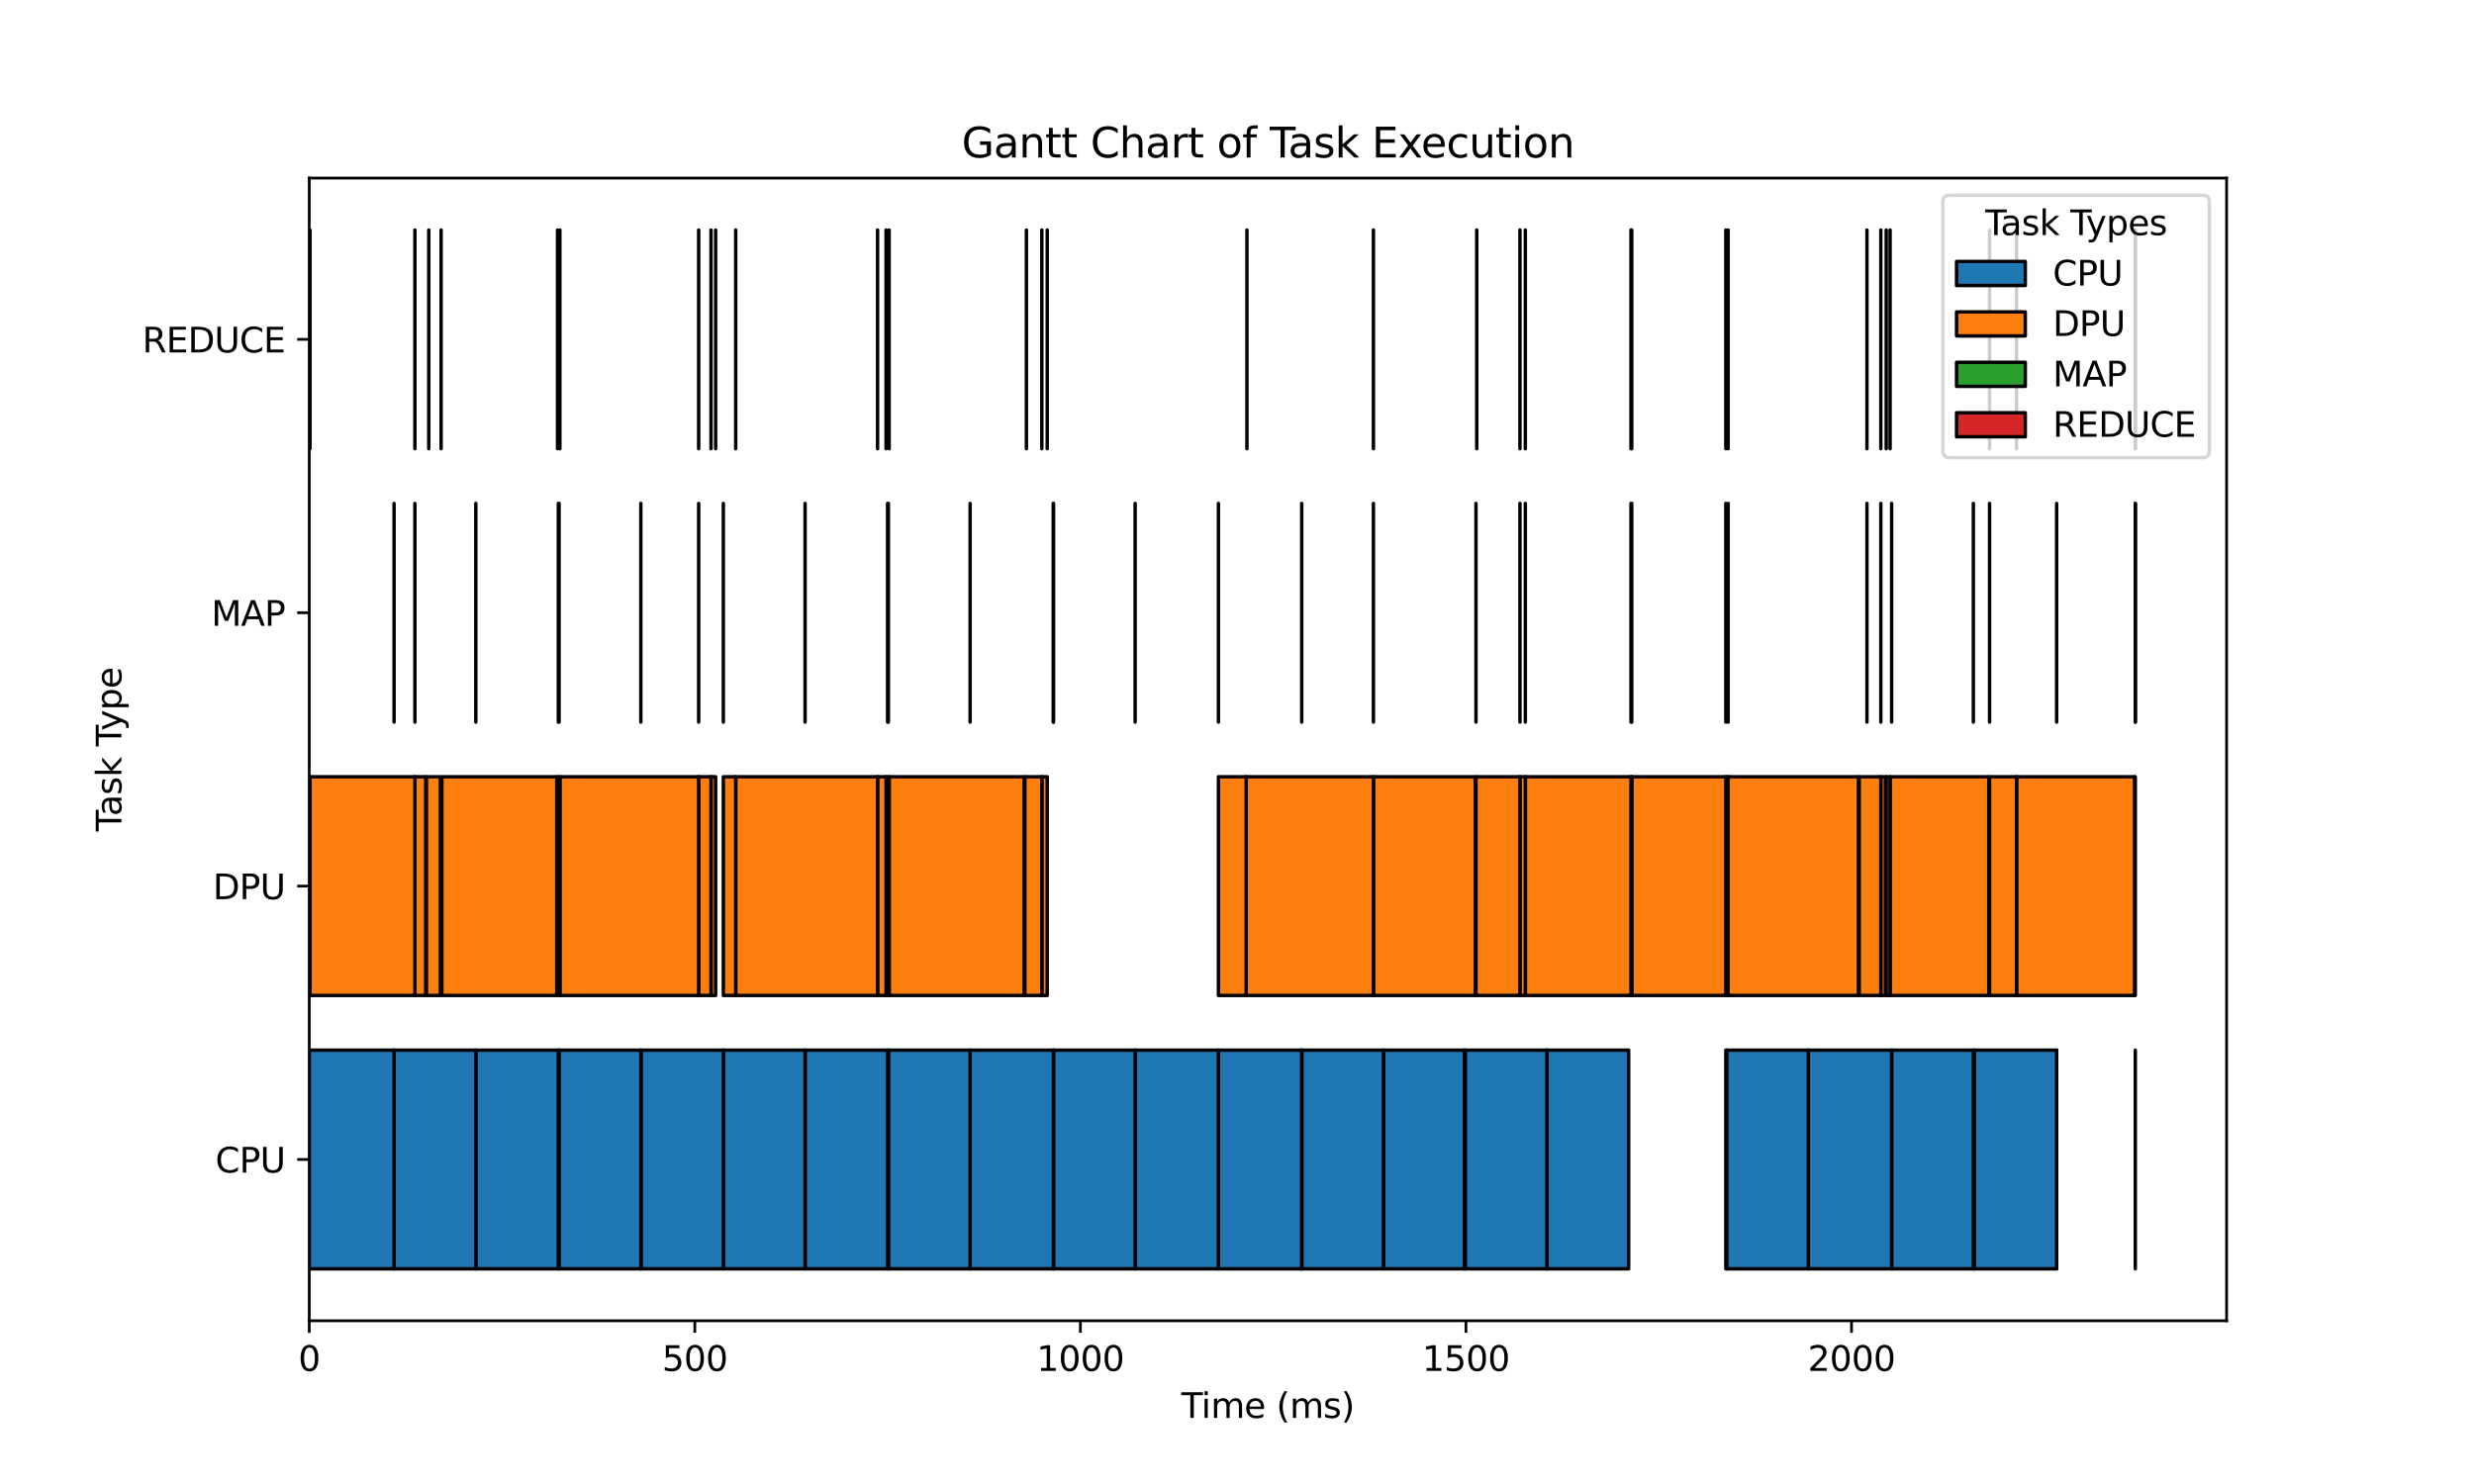 <?xml version="1.0" encoding="utf-8" standalone="no"?>
<!DOCTYPE svg PUBLIC "-//W3C//DTD SVG 1.1//EN"
  "http://www.w3.org/Graphics/SVG/1.1/DTD/svg11.dtd">
<svg xmlns:xlink="http://www.w3.org/1999/xlink" width="720pt" height="432pt" viewBox="0 0 720 432" xmlns="http://www.w3.org/2000/svg" version="1.1">
 <defs>
  <style type="text/css">*{stroke-linejoin: round; stroke-linecap: butt}</style>
 </defs>
 <g id="figure_1">
  <g id="patch_1">
   <path d="M 0 432 
L 720 432 
L 720 0 
L 0 0 
z
" style="fill: #ffffff"/>
  </g>
  <g id="axes_1">
   <g id="patch_2">
    <path d="M 90 384.48 
L 648 384.48 
L 648 51.84 
L 90 51.84 
z
" style="fill: #ffffff"/>
   </g>
   <g id="PolyCollection_1">
    <path d="M 621.429 369.36 
L 621.429 305.697 
L 621.429 305.697 
L 621.429 369.36 
z
" clip-path="url(#pb3fb455671)" style="fill: #1f77b4; stroke: #000000"/>
    <path d="M 598.538 369.36 
L 598.538 305.697 
L 598.538 305.697 
L 598.538 369.36 
z
" clip-path="url(#pb3fb455671)" style="fill: #1f77b4; stroke: #000000"/>
    <path d="M 574.525 369.36 
L 574.525 305.697 
L 598.538 305.697 
L 598.538 369.36 
z
" clip-path="url(#pb3fb455671)" style="fill: #1f77b4; stroke: #000000"/>
    <path d="M 574.3 369.36 
L 574.3 305.697 
L 574.525 305.697 
L 574.525 369.36 
z
" clip-path="url(#pb3fb455671)" style="fill: #1f77b4; stroke: #000000"/>
    <path d="M 550.512 369.36 
L 550.512 305.697 
L 574.3 305.697 
L 574.3 369.36 
z
" clip-path="url(#pb3fb455671)" style="fill: #1f77b4; stroke: #000000"/>
    <path d="M 526.274 369.36 
L 526.274 305.697 
L 550.512 305.697 
L 550.512 369.36 
z
" clip-path="url(#pb3fb455671)" style="fill: #1f77b4; stroke: #000000"/>
    <path d="M 502.486 369.36 
L 502.486 305.697 
L 526.274 305.697 
L 526.274 369.36 
z
" clip-path="url(#pb3fb455671)" style="fill: #1f77b4; stroke: #000000"/>
    <path d="M 502.261 369.36 
L 502.261 305.697 
L 502.486 305.697 
L 502.486 369.36 
z
" clip-path="url(#pb3fb455671)" style="fill: #1f77b4; stroke: #000000"/>
    <path d="M 450.195 369.36 
L 450.195 305.697 
L 473.984 305.697 
L 473.984 369.36 
z
" clip-path="url(#pb3fb455671)" style="fill: #1f77b4; stroke: #000000"/>
    <path d="M 450.195 369.36 
L 450.195 305.697 
L 450.195 305.697 
L 450.195 369.36 
z
" clip-path="url(#pb3fb455671)" style="fill: #1f77b4; stroke: #000000"/>
    <path d="M 426.407 369.36 
L 426.407 305.697 
L 450.195 305.697 
L 450.195 369.36 
z
" clip-path="url(#pb3fb455671)" style="fill: #1f77b4; stroke: #000000"/>
    <path d="M 426.182 369.36 
L 426.182 305.697 
L 426.407 305.697 
L 426.407 369.36 
z
" clip-path="url(#pb3fb455671)" style="fill: #1f77b4; stroke: #000000"/>
    <path d="M 402.618 369.36 
L 402.618 305.697 
L 426.182 305.697 
L 426.182 369.36 
z
" clip-path="url(#pb3fb455671)" style="fill: #1f77b4; stroke: #000000"/>
    <path d="M 378.83 369.36 
L 378.83 305.697 
L 402.618 305.697 
L 402.618 369.36 
z
" clip-path="url(#pb3fb455671)" style="fill: #1f77b4; stroke: #000000"/>
    <path d="M 378.83 369.36 
L 378.83 305.697 
L 378.83 305.697 
L 378.83 369.36 
z
" clip-path="url(#pb3fb455671)" style="fill: #1f77b4; stroke: #000000"/>
    <path d="M 378.83 369.36 
L 378.83 305.697 
L 378.83 305.697 
L 378.83 369.36 
z
" clip-path="url(#pb3fb455671)" style="fill: #1f77b4; stroke: #000000"/>
    <path d="M 354.592 369.36 
L 354.592 305.697 
L 378.83 305.697 
L 378.83 369.36 
z
" clip-path="url(#pb3fb455671)" style="fill: #1f77b4; stroke: #000000"/>
    <path d="M 330.355 369.36 
L 330.355 305.697 
L 354.592 305.697 
L 354.592 369.36 
z
" clip-path="url(#pb3fb455671)" style="fill: #1f77b4; stroke: #000000"/>
    <path d="M 306.566 369.36 
L 306.566 305.697 
L 330.355 305.697 
L 330.355 369.36 
z
" clip-path="url(#pb3fb455671)" style="fill: #1f77b4; stroke: #000000"/>
    <path d="M 306.566 369.36 
L 306.566 305.697 
L 306.566 305.697 
L 306.566 369.36 
z
" clip-path="url(#pb3fb455671)" style="fill: #1f77b4; stroke: #000000"/>
    <path d="M 282.329 369.36 
L 282.329 305.697 
L 306.566 305.697 
L 306.566 369.36 
z
" clip-path="url(#pb3fb455671)" style="fill: #1f77b4; stroke: #000000"/>
    <path d="M 258.54 369.36 
L 258.54 305.697 
L 282.329 305.697 
L 282.329 369.36 
z
" clip-path="url(#pb3fb455671)" style="fill: #1f77b4; stroke: #000000"/>
    <path d="M 258.316 369.36 
L 258.316 305.697 
L 258.54 305.697 
L 258.54 369.36 
z
" clip-path="url(#pb3fb455671)" style="fill: #1f77b4; stroke: #000000"/>
    <path d="M 234.303 369.36 
L 234.303 305.697 
L 258.316 305.697 
L 258.316 369.36 
z
" clip-path="url(#pb3fb455671)" style="fill: #1f77b4; stroke: #000000"/>
    <path d="M 210.514 369.36 
L 210.514 305.697 
L 234.303 305.697 
L 234.303 369.36 
z
" clip-path="url(#pb3fb455671)" style="fill: #1f77b4; stroke: #000000"/>
    <path d="M 186.501 369.36 
L 186.501 305.697 
L 210.514 305.697 
L 210.514 369.36 
z
" clip-path="url(#pb3fb455671)" style="fill: #1f77b4; stroke: #000000"/>
    <path d="M 186.501 369.36 
L 186.501 305.697 
L 186.501 305.697 
L 186.501 369.36 
z
" clip-path="url(#pb3fb455671)" style="fill: #1f77b4; stroke: #000000"/>
    <path d="M 162.712 369.36 
L 162.712 305.697 
L 186.501 305.697 
L 186.501 369.36 
z
" clip-path="url(#pb3fb455671)" style="fill: #1f77b4; stroke: #000000"/>
    <path d="M 162.488 369.36 
L 162.488 305.697 
L 162.712 305.697 
L 162.712 369.36 
z
" clip-path="url(#pb3fb455671)" style="fill: #1f77b4; stroke: #000000"/>
    <path d="M 138.475 369.36 
L 138.475 305.697 
L 162.488 305.697 
L 162.488 369.36 
z
" clip-path="url(#pb3fb455671)" style="fill: #1f77b4; stroke: #000000"/>
    <path d="M 114.686 369.36 
L 114.686 305.697 
L 138.475 305.697 
L 138.475 369.36 
z
" clip-path="url(#pb3fb455671)" style="fill: #1f77b4; stroke: #000000"/>
    <path d="M 114.686 369.36 
L 114.686 305.697 
L 114.686 305.697 
L 114.686 369.36 
z
" clip-path="url(#pb3fb455671)" style="fill: #1f77b4; stroke: #000000"/>
    <path d="M 90 369.36 
L 90 305.697 
L 114.686 305.697 
L 114.686 369.36 
z
" clip-path="url(#pb3fb455671)" style="fill: #1f77b4; stroke: #000000"/>
   </g>
   <g id="PolyCollection_2">
    <path d="M 621.429 289.781 
L 621.429 226.118 
L 621.429 226.118 
L 621.429 289.781 
z
" clip-path="url(#pb3fb455671)" style="fill: #ff7f0e; stroke: #000000"/>
    <path d="M 586.868 289.781 
L 586.868 226.118 
L 621.204 226.118 
L 621.204 289.781 
z
" clip-path="url(#pb3fb455671)" style="fill: #ff7f0e; stroke: #000000"/>
    <path d="M 579.013 289.781 
L 579.013 226.118 
L 586.868 226.118 
L 586.868 289.781 
z
" clip-path="url(#pb3fb455671)" style="fill: #ff7f0e; stroke: #000000"/>
    <path d="M 550.063 289.781 
L 550.063 226.118 
L 578.789 226.118 
L 578.789 289.781 
z
" clip-path="url(#pb3fb455671)" style="fill: #ff7f0e; stroke: #000000"/>
    <path d="M 548.941 289.781 
L 548.941 226.118 
L 550.063 226.118 
L 550.063 289.781 
z
" clip-path="url(#pb3fb455671)" style="fill: #ff7f0e; stroke: #000000"/>
    <path d="M 547.37 289.781 
L 547.37 226.118 
L 548.716 226.118 
L 548.716 289.781 
z
" clip-path="url(#pb3fb455671)" style="fill: #ff7f0e; stroke: #000000"/>
    <path d="M 541.086 289.781 
L 541.086 226.118 
L 547.37 226.118 
L 547.37 289.781 
z
" clip-path="url(#pb3fb455671)" style="fill: #ff7f0e; stroke: #000000"/>
    <path d="M 502.934 289.781 
L 502.934 226.118 
L 540.861 226.118 
L 540.861 289.781 
z
" clip-path="url(#pb3fb455671)" style="fill: #ff7f0e; stroke: #000000"/>
    <path d="M 502.261 289.781 
L 502.261 226.118 
L 502.934 226.118 
L 502.934 289.781 
z
" clip-path="url(#pb3fb455671)" style="fill: #ff7f0e; stroke: #000000"/>
    <path d="M 474.882 289.781 
L 474.882 226.118 
L 502.261 226.118 
L 502.261 289.781 
z
" clip-path="url(#pb3fb455671)" style="fill: #ff7f0e; stroke: #000000"/>
    <path d="M 474.657 289.781 
L 474.657 226.118 
L 474.882 226.118 
L 474.882 289.781 
z
" clip-path="url(#pb3fb455671)" style="fill: #ff7f0e; stroke: #000000"/>
    <path d="M 443.912 289.781 
L 443.912 226.118 
L 474.657 226.118 
L 474.657 289.781 
z
" clip-path="url(#pb3fb455671)" style="fill: #ff7f0e; stroke: #000000"/>
    <path d="M 442.341 289.781 
L 442.341 226.118 
L 443.912 226.118 
L 443.912 289.781 
z
" clip-path="url(#pb3fb455671)" style="fill: #ff7f0e; stroke: #000000"/>
    <path d="M 429.549 289.781 
L 429.549 226.118 
L 442.341 226.118 
L 442.341 289.781 
z
" clip-path="url(#pb3fb455671)" style="fill: #ff7f0e; stroke: #000000"/>
    <path d="M 399.701 289.781 
L 399.701 226.118 
L 429.324 226.118 
L 429.324 289.781 
z
" clip-path="url(#pb3fb455671)" style="fill: #ff7f0e; stroke: #000000"/>
    <path d="M 362.671 289.781 
L 362.671 226.118 
L 399.701 226.118 
L 399.701 289.781 
z
" clip-path="url(#pb3fb455671)" style="fill: #ff7f0e; stroke: #000000"/>
    <path d="M 354.592 289.781 
L 354.592 226.118 
L 362.671 226.118 
L 362.671 289.781 
z
" clip-path="url(#pb3fb455671)" style="fill: #ff7f0e; stroke: #000000"/>
    <path d="M 303.2 289.781 
L 303.2 226.118 
L 304.771 226.118 
L 304.771 289.781 
z
" clip-path="url(#pb3fb455671)" style="fill: #ff7f0e; stroke: #000000"/>
    <path d="M 298.263 289.781 
L 298.263 226.118 
L 303.2 226.118 
L 303.2 289.781 
z
" clip-path="url(#pb3fb455671)" style="fill: #ff7f0e; stroke: #000000"/>
    <path d="M 258.764 289.781 
L 258.764 226.118 
L 298.038 226.118 
L 298.038 289.781 
z
" clip-path="url(#pb3fb455671)" style="fill: #ff7f0e; stroke: #000000"/>
    <path d="M 257.867 289.781 
L 257.867 226.118 
L 258.764 226.118 
L 258.764 289.781 
z
" clip-path="url(#pb3fb455671)" style="fill: #ff7f0e; stroke: #000000"/>
    <path d="M 255.398 289.781 
L 255.398 226.118 
L 257.867 226.118 
L 257.867 289.781 
z
" clip-path="url(#pb3fb455671)" style="fill: #ff7f0e; stroke: #000000"/>
    <path d="M 214.105 289.781 
L 214.105 226.118 
L 255.398 226.118 
L 255.398 289.781 
z
" clip-path="url(#pb3fb455671)" style="fill: #ff7f0e; stroke: #000000"/>
    <path d="M 210.514 289.781 
L 210.514 226.118 
L 214.105 226.118 
L 214.105 289.781 
z
" clip-path="url(#pb3fb455671)" style="fill: #ff7f0e; stroke: #000000"/>
    <path d="M 206.923 289.781 
L 206.923 226.118 
L 208.27 226.118 
L 208.27 289.781 
z
" clip-path="url(#pb3fb455671)" style="fill: #ff7f0e; stroke: #000000"/>
    <path d="M 203.333 289.781 
L 203.333 226.118 
L 206.923 226.118 
L 206.923 289.781 
z
" clip-path="url(#pb3fb455671)" style="fill: #ff7f0e; stroke: #000000"/>
    <path d="M 162.937 289.781 
L 162.937 226.118 
L 203.333 226.118 
L 203.333 289.781 
z
" clip-path="url(#pb3fb455671)" style="fill: #ff7f0e; stroke: #000000"/>
    <path d="M 162.264 289.781 
L 162.264 226.118 
L 162.937 226.118 
L 162.937 289.781 
z
" clip-path="url(#pb3fb455671)" style="fill: #ff7f0e; stroke: #000000"/>
    <path d="M 128.6 289.781 
L 128.6 226.118 
L 162.039 226.118 
L 162.039 289.781 
z
" clip-path="url(#pb3fb455671)" style="fill: #ff7f0e; stroke: #000000"/>
    <path d="M 124.112 289.781 
L 124.112 226.118 
L 128.152 226.118 
L 128.152 289.781 
z
" clip-path="url(#pb3fb455671)" style="fill: #ff7f0e; stroke: #000000"/>
    <path d="M 120.746 289.781 
L 120.746 226.118 
L 123.888 226.118 
L 123.888 289.781 
z
" clip-path="url(#pb3fb455671)" style="fill: #ff7f0e; stroke: #000000"/>
    <path d="M 90.224 289.781 
L 90.224 226.118 
L 120.746 226.118 
L 120.746 289.781 
z
" clip-path="url(#pb3fb455671)" style="fill: #ff7f0e; stroke: #000000"/>
    <path d="M 90 289.781 
L 90 226.118 
L 90.224 226.118 
L 90.224 289.781 
z
" clip-path="url(#pb3fb455671)" style="fill: #ff7f0e; stroke: #000000"/>
   </g>
   <g id="PolyCollection_3">
    <path d="M 621.429 210.202 
L 621.429 146.539 
L 621.429 146.539 
L 621.429 210.202 
z
" clip-path="url(#pb3fb455671)" style="fill: #2ca02c; stroke: #000000"/>
    <path d="M 621.429 210.202 
L 621.429 146.539 
L 621.429 146.539 
L 621.429 210.202 
z
" clip-path="url(#pb3fb455671)" style="fill: #2ca02c; stroke: #000000"/>
    <path d="M 598.538 210.202 
L 598.538 146.539 
L 598.538 146.539 
L 598.538 210.202 
z
" clip-path="url(#pb3fb455671)" style="fill: #2ca02c; stroke: #000000"/>
    <path d="M 579.013 210.202 
L 579.013 146.539 
L 579.013 146.539 
L 579.013 210.202 
z
" clip-path="url(#pb3fb455671)" style="fill: #2ca02c; stroke: #000000"/>
    <path d="M 574.3 210.202 
L 574.3 146.539 
L 574.3 146.539 
L 574.3 210.202 
z
" clip-path="url(#pb3fb455671)" style="fill: #2ca02c; stroke: #000000"/>
    <path d="M 550.512 210.202 
L 550.512 146.539 
L 550.512 146.539 
L 550.512 210.202 
z
" clip-path="url(#pb3fb455671)" style="fill: #2ca02c; stroke: #000000"/>
    <path d="M 547.37 210.202 
L 547.37 146.539 
L 547.37 146.539 
L 547.37 210.202 
z
" clip-path="url(#pb3fb455671)" style="fill: #2ca02c; stroke: #000000"/>
    <path d="M 543.33 210.202 
L 543.33 146.539 
L 543.33 146.539 
L 543.33 210.202 
z
" clip-path="url(#pb3fb455671)" style="fill: #2ca02c; stroke: #000000"/>
    <path d="M 502.934 210.202 
L 502.934 146.539 
L 502.934 146.539 
L 502.934 210.202 
z
" clip-path="url(#pb3fb455671)" style="fill: #2ca02c; stroke: #000000"/>
    <path d="M 502.261 210.202 
L 502.261 146.539 
L 502.261 146.539 
L 502.261 210.202 
z
" clip-path="url(#pb3fb455671)" style="fill: #2ca02c; stroke: #000000"/>
    <path d="M 474.882 210.202 
L 474.882 146.539 
L 474.882 146.539 
L 474.882 210.202 
z
" clip-path="url(#pb3fb455671)" style="fill: #2ca02c; stroke: #000000"/>
    <path d="M 474.657 210.202 
L 474.657 146.539 
L 474.657 146.539 
L 474.657 210.202 
z
" clip-path="url(#pb3fb455671)" style="fill: #2ca02c; stroke: #000000"/>
    <path d="M 443.912 210.202 
L 443.912 146.539 
L 443.912 146.539 
L 443.912 210.202 
z
" clip-path="url(#pb3fb455671)" style="fill: #2ca02c; stroke: #000000"/>
    <path d="M 442.341 210.202 
L 442.341 146.539 
L 442.341 146.539 
L 442.341 210.202 
z
" clip-path="url(#pb3fb455671)" style="fill: #2ca02c; stroke: #000000"/>
    <path d="M 429.549 210.202 
L 429.549 146.539 
L 429.549 146.539 
L 429.549 210.202 
z
" clip-path="url(#pb3fb455671)" style="fill: #2ca02c; stroke: #000000"/>
    <path d="M 399.701 210.202 
L 399.701 146.539 
L 399.701 146.539 
L 399.701 210.202 
z
" clip-path="url(#pb3fb455671)" style="fill: #2ca02c; stroke: #000000"/>
    <path d="M 378.83 210.202 
L 378.83 146.539 
L 378.83 146.539 
L 378.83 210.202 
z
" clip-path="url(#pb3fb455671)" style="fill: #2ca02c; stroke: #000000"/>
    <path d="M 354.592 210.202 
L 354.592 146.539 
L 354.592 146.539 
L 354.592 210.202 
z
" clip-path="url(#pb3fb455671)" style="fill: #2ca02c; stroke: #000000"/>
    <path d="M 330.355 210.202 
L 330.355 146.539 
L 330.355 146.539 
L 330.355 210.202 
z
" clip-path="url(#pb3fb455671)" style="fill: #2ca02c; stroke: #000000"/>
    <path d="M 306.566 210.202 
L 306.566 146.539 
L 306.566 146.539 
L 306.566 210.202 
z
" clip-path="url(#pb3fb455671)" style="fill: #2ca02c; stroke: #000000"/>
    <path d="M 306.566 210.202 
L 306.566 146.539 
L 306.566 146.539 
L 306.566 210.202 
z
" clip-path="url(#pb3fb455671)" style="fill: #2ca02c; stroke: #000000"/>
    <path d="M 282.329 210.202 
L 282.329 146.539 
L 282.329 146.539 
L 282.329 210.202 
z
" clip-path="url(#pb3fb455671)" style="fill: #2ca02c; stroke: #000000"/>
    <path d="M 258.54 210.202 
L 258.54 146.539 
L 258.54 146.539 
L 258.54 210.202 
z
" clip-path="url(#pb3fb455671)" style="fill: #2ca02c; stroke: #000000"/>
    <path d="M 258.316 210.202 
L 258.316 146.539 
L 258.316 146.539 
L 258.316 210.202 
z
" clip-path="url(#pb3fb455671)" style="fill: #2ca02c; stroke: #000000"/>
    <path d="M 234.303 210.202 
L 234.303 146.539 
L 234.303 146.539 
L 234.303 210.202 
z
" clip-path="url(#pb3fb455671)" style="fill: #2ca02c; stroke: #000000"/>
    <path d="M 210.514 210.202 
L 210.514 146.539 
L 210.514 146.539 
L 210.514 210.202 
z
" clip-path="url(#pb3fb455671)" style="fill: #2ca02c; stroke: #000000"/>
    <path d="M 203.333 210.202 
L 203.333 146.539 
L 203.333 146.539 
L 203.333 210.202 
z
" clip-path="url(#pb3fb455671)" style="fill: #2ca02c; stroke: #000000"/>
    <path d="M 186.501 210.202 
L 186.501 146.539 
L 186.501 146.539 
L 186.501 210.202 
z
" clip-path="url(#pb3fb455671)" style="fill: #2ca02c; stroke: #000000"/>
    <path d="M 162.712 210.202 
L 162.712 146.539 
L 162.712 146.539 
L 162.712 210.202 
z
" clip-path="url(#pb3fb455671)" style="fill: #2ca02c; stroke: #000000"/>
    <path d="M 162.488 210.202 
L 162.488 146.539 
L 162.488 146.539 
L 162.488 210.202 
z
" clip-path="url(#pb3fb455671)" style="fill: #2ca02c; stroke: #000000"/>
    <path d="M 138.475 210.202 
L 138.475 146.539 
L 138.475 146.539 
L 138.475 210.202 
z
" clip-path="url(#pb3fb455671)" style="fill: #2ca02c; stroke: #000000"/>
    <path d="M 120.746 210.202 
L 120.746 146.539 
L 120.746 146.539 
L 120.746 210.202 
z
" clip-path="url(#pb3fb455671)" style="fill: #2ca02c; stroke: #000000"/>
    <path d="M 114.686 210.202 
L 114.686 146.539 
L 114.686 146.539 
L 114.686 210.202 
z
" clip-path="url(#pb3fb455671)" style="fill: #2ca02c; stroke: #000000"/>
   </g>
   <g id="PolyCollection_4">
    <path d="M 621.429 130.623 
L 621.429 66.96 
L 621.429 66.96 
L 621.429 130.623 
z
" clip-path="url(#pb3fb455671)" style="fill: #d62728; stroke: #000000"/>
    <path d="M 621.429 130.623 
L 621.429 66.96 
L 621.429 66.96 
L 621.429 130.623 
z
" clip-path="url(#pb3fb455671)" style="fill: #d62728; stroke: #000000"/>
    <path d="M 586.868 130.623 
L 586.868 66.96 
L 586.868 66.96 
L 586.868 130.623 
z
" clip-path="url(#pb3fb455671)" style="fill: #d62728; stroke: #000000"/>
    <path d="M 579.013 130.623 
L 579.013 66.96 
L 579.013 66.96 
L 579.013 130.623 
z
" clip-path="url(#pb3fb455671)" style="fill: #d62728; stroke: #000000"/>
    <path d="M 550.063 130.623 
L 550.063 66.96 
L 550.063 66.96 
L 550.063 130.623 
z
" clip-path="url(#pb3fb455671)" style="fill: #d62728; stroke: #000000"/>
    <path d="M 548.941 130.623 
L 548.941 66.96 
L 548.941 66.96 
L 548.941 130.623 
z
" clip-path="url(#pb3fb455671)" style="fill: #d62728; stroke: #000000"/>
    <path d="M 547.37 130.623 
L 547.37 66.96 
L 547.37 66.96 
L 547.37 130.623 
z
" clip-path="url(#pb3fb455671)" style="fill: #d62728; stroke: #000000"/>
    <path d="M 543.33 130.623 
L 543.33 66.96 
L 543.33 66.96 
L 543.33 130.623 
z
" clip-path="url(#pb3fb455671)" style="fill: #d62728; stroke: #000000"/>
    <path d="M 502.934 130.623 
L 502.934 66.96 
L 502.934 66.96 
L 502.934 130.623 
z
" clip-path="url(#pb3fb455671)" style="fill: #d62728; stroke: #000000"/>
    <path d="M 502.261 130.623 
L 502.261 66.96 
L 502.261 66.96 
L 502.261 130.623 
z
" clip-path="url(#pb3fb455671)" style="fill: #d62728; stroke: #000000"/>
    <path d="M 474.882 130.623 
L 474.882 66.96 
L 474.882 66.96 
L 474.882 130.623 
z
" clip-path="url(#pb3fb455671)" style="fill: #d62728; stroke: #000000"/>
    <path d="M 474.657 130.623 
L 474.657 66.96 
L 474.657 66.96 
L 474.657 130.623 
z
" clip-path="url(#pb3fb455671)" style="fill: #d62728; stroke: #000000"/>
    <path d="M 443.912 130.623 
L 443.912 66.96 
L 443.912 66.96 
L 443.912 130.623 
z
" clip-path="url(#pb3fb455671)" style="fill: #d62728; stroke: #000000"/>
    <path d="M 442.341 130.623 
L 442.341 66.96 
L 442.341 66.96 
L 442.341 130.623 
z
" clip-path="url(#pb3fb455671)" style="fill: #d62728; stroke: #000000"/>
    <path d="M 429.773 130.623 
L 429.773 66.96 
L 429.773 66.96 
L 429.773 130.623 
z
" clip-path="url(#pb3fb455671)" style="fill: #d62728; stroke: #000000"/>
    <path d="M 399.701 130.623 
L 399.701 66.96 
L 399.701 66.96 
L 399.701 130.623 
z
" clip-path="url(#pb3fb455671)" style="fill: #d62728; stroke: #000000"/>
    <path d="M 362.896 130.623 
L 362.896 66.96 
L 362.896 66.96 
L 362.896 130.623 
z
" clip-path="url(#pb3fb455671)" style="fill: #d62728; stroke: #000000"/>
    <path d="M 304.771 130.623 
L 304.771 66.96 
L 304.771 66.96 
L 304.771 130.623 
z
" clip-path="url(#pb3fb455671)" style="fill: #d62728; stroke: #000000"/>
    <path d="M 303.2 130.623 
L 303.2 66.96 
L 303.2 66.96 
L 303.2 130.623 
z
" clip-path="url(#pb3fb455671)" style="fill: #d62728; stroke: #000000"/>
    <path d="M 298.711 130.623 
L 298.711 66.96 
L 298.711 66.96 
L 298.711 130.623 
z
" clip-path="url(#pb3fb455671)" style="fill: #d62728; stroke: #000000"/>
    <path d="M 258.764 130.623 
L 258.764 66.96 
L 258.764 66.96 
L 258.764 130.623 
z
" clip-path="url(#pb3fb455671)" style="fill: #d62728; stroke: #000000"/>
    <path d="M 257.867 130.623 
L 257.867 66.96 
L 257.867 66.96 
L 257.867 130.623 
z
" clip-path="url(#pb3fb455671)" style="fill: #d62728; stroke: #000000"/>
    <path d="M 255.398 130.623 
L 255.398 66.96 
L 255.398 66.96 
L 255.398 130.623 
z
" clip-path="url(#pb3fb455671)" style="fill: #d62728; stroke: #000000"/>
    <path d="M 214.105 130.623 
L 214.105 66.96 
L 214.105 66.96 
L 214.105 130.623 
z
" clip-path="url(#pb3fb455671)" style="fill: #d62728; stroke: #000000"/>
    <path d="M 208.27 130.623 
L 208.27 66.96 
L 208.27 66.96 
L 208.27 130.623 
z
" clip-path="url(#pb3fb455671)" style="fill: #d62728; stroke: #000000"/>
    <path d="M 206.923 130.623 
L 206.923 66.96 
L 206.923 66.96 
L 206.923 130.623 
z
" clip-path="url(#pb3fb455671)" style="fill: #d62728; stroke: #000000"/>
    <path d="M 203.333 130.623 
L 203.333 66.96 
L 203.333 66.96 
L 203.333 130.623 
z
" clip-path="url(#pb3fb455671)" style="fill: #d62728; stroke: #000000"/>
    <path d="M 162.937 130.623 
L 162.937 66.96 
L 162.937 66.96 
L 162.937 130.623 
z
" clip-path="url(#pb3fb455671)" style="fill: #d62728; stroke: #000000"/>
    <path d="M 162.264 130.623 
L 162.264 66.96 
L 162.264 66.96 
L 162.264 130.623 
z
" clip-path="url(#pb3fb455671)" style="fill: #d62728; stroke: #000000"/>
    <path d="M 128.376 130.623 
L 128.376 66.96 
L 128.376 66.96 
L 128.376 130.623 
z
" clip-path="url(#pb3fb455671)" style="fill: #d62728; stroke: #000000"/>
    <path d="M 124.785 130.623 
L 124.785 66.96 
L 124.785 66.96 
L 124.785 130.623 
z
" clip-path="url(#pb3fb455671)" style="fill: #d62728; stroke: #000000"/>
    <path d="M 120.746 130.623 
L 120.746 66.96 
L 120.746 66.96 
L 120.746 130.623 
z
" clip-path="url(#pb3fb455671)" style="fill: #d62728; stroke: #000000"/>
    <path d="M 90.224 130.623 
L 90.224 66.96 
L 90.224 66.96 
L 90.224 130.623 
z
" clip-path="url(#pb3fb455671)" style="fill: #d62728; stroke: #000000"/>
   </g>
   <g id="matplotlib.axis_1">
    <g id="xtick_1">
     <g id="line2d_1">
      <defs>
       <path id="m9a62c30969" d="M 0 0 
L 0 3.5 
" style="stroke: #000000; stroke-width: 0.8"/>
      </defs>
      <g>
       <use xlink:href="#m9a62c30969" x="90" y="384.48" style="stroke: #000000; stroke-width: 0.8"/>
      </g>
     </g>
     <g id="text_1">
      <!-- 0 -->
      <g transform="translate(86.819 399.078) scale(0.1 -0.1)">
       <defs>
        <path id="DejaVuSans-30" d="M 2034 4250 
Q 1547 4250 1301 3770 
Q 1056 3291 1056 2328 
Q 1056 1369 1301 889 
Q 1547 409 2034 409 
Q 2525 409 2770 889 
Q 3016 1369 3016 2328 
Q 3016 3291 2770 3770 
Q 2525 4250 2034 4250 
z
M 2034 4750 
Q 2819 4750 3233 4129 
Q 3647 3509 3647 2328 
Q 3647 1150 3233 529 
Q 2819 -91 2034 -91 
Q 1250 -91 836 529 
Q 422 1150 422 2328 
Q 422 3509 836 4129 
Q 1250 4750 2034 4750 
z
" transform="scale(0.016)"/>
       </defs>
       <use xlink:href="#DejaVuSans-30"/>
      </g>
     </g>
    </g>
    <g id="xtick_2">
     <g id="line2d_2">
      <g>
       <use xlink:href="#m9a62c30969" x="202.21" y="384.48" style="stroke: #000000; stroke-width: 0.8"/>
      </g>
     </g>
     <g id="text_2">
      <!-- 500 -->
      <g transform="translate(192.667 399.078) scale(0.1 -0.1)">
       <defs>
        <path id="DejaVuSans-35" d="M 691 4666 
L 3169 4666 
L 3169 4134 
L 1269 4134 
L 1269 2991 
Q 1406 3038 1543 3061 
Q 1681 3084 1819 3084 
Q 2600 3084 3056 2656 
Q 3513 2228 3513 1497 
Q 3513 744 3044 326 
Q 2575 -91 1722 -91 
Q 1428 -91 1123 -41 
Q 819 9 494 109 
L 494 744 
Q 775 591 1075 516 
Q 1375 441 1709 441 
Q 2250 441 2565 725 
Q 2881 1009 2881 1497 
Q 2881 1984 2565 2268 
Q 2250 2553 1709 2553 
Q 1456 2553 1204 2497 
Q 953 2441 691 2322 
L 691 4666 
z
" transform="scale(0.016)"/>
       </defs>
       <use xlink:href="#DejaVuSans-35"/>
       <use xlink:href="#DejaVuSans-30" x="63.623"/>
       <use xlink:href="#DejaVuSans-30" x="127.246"/>
      </g>
     </g>
    </g>
    <g id="xtick_3">
     <g id="line2d_3">
      <g>
       <use xlink:href="#m9a62c30969" x="314.421" y="384.48" style="stroke: #000000; stroke-width: 0.8"/>
      </g>
     </g>
     <g id="text_3">
      <!-- 1000 -->
      <g transform="translate(301.696 399.078) scale(0.1 -0.1)">
       <defs>
        <path id="DejaVuSans-31" d="M 794 531 
L 1825 531 
L 1825 4091 
L 703 3866 
L 703 4441 
L 1819 4666 
L 2450 4666 
L 2450 531 
L 3481 531 
L 3481 0 
L 794 0 
L 794 531 
z
" transform="scale(0.016)"/>
       </defs>
       <use xlink:href="#DejaVuSans-31"/>
       <use xlink:href="#DejaVuSans-30" x="63.623"/>
       <use xlink:href="#DejaVuSans-30" x="127.246"/>
       <use xlink:href="#DejaVuSans-30" x="190.869"/>
      </g>
     </g>
    </g>
    <g id="xtick_4">
     <g id="line2d_4">
      <g>
       <use xlink:href="#m9a62c30969" x="426.631" y="384.48" style="stroke: #000000; stroke-width: 0.8"/>
      </g>
     </g>
     <g id="text_4">
      <!-- 1500 -->
      <g transform="translate(413.906 399.078) scale(0.1 -0.1)">
       <use xlink:href="#DejaVuSans-31"/>
       <use xlink:href="#DejaVuSans-35" x="63.623"/>
       <use xlink:href="#DejaVuSans-30" x="127.246"/>
       <use xlink:href="#DejaVuSans-30" x="190.869"/>
      </g>
     </g>
    </g>
    <g id="xtick_5">
     <g id="line2d_5">
      <g>
       <use xlink:href="#m9a62c30969" x="538.842" y="384.48" style="stroke: #000000; stroke-width: 0.8"/>
      </g>
     </g>
     <g id="text_5">
      <!-- 2000 -->
      <g transform="translate(526.117 399.078) scale(0.1 -0.1)">
       <defs>
        <path id="DejaVuSans-32" d="M 1228 531 
L 3431 531 
L 3431 0 
L 469 0 
L 469 531 
Q 828 903 1448 1529 
Q 2069 2156 2228 2338 
Q 2531 2678 2651 2914 
Q 2772 3150 2772 3378 
Q 2772 3750 2511 3984 
Q 2250 4219 1831 4219 
Q 1534 4219 1204 4116 
Q 875 4013 500 3803 
L 500 4441 
Q 881 4594 1212 4672 
Q 1544 4750 1819 4750 
Q 2544 4750 2975 4387 
Q 3406 4025 3406 3419 
Q 3406 3131 3298 2873 
Q 3191 2616 2906 2266 
Q 2828 2175 2409 1742 
Q 1991 1309 1228 531 
z
" transform="scale(0.016)"/>
       </defs>
       <use xlink:href="#DejaVuSans-32"/>
       <use xlink:href="#DejaVuSans-30" x="63.623"/>
       <use xlink:href="#DejaVuSans-30" x="127.246"/>
       <use xlink:href="#DejaVuSans-30" x="190.869"/>
      </g>
     </g>
    </g>
    <g id="text_6">
     <!-- Time (ms) -->
     <g transform="translate(343.801 412.757) scale(0.1 -0.1)">
      <defs>
       <path id="DejaVuSans-54" d="M -19 4666 
L 3928 4666 
L 3928 4134 
L 2272 4134 
L 2272 0 
L 1638 0 
L 1638 4134 
L -19 4134 
L -19 4666 
z
" transform="scale(0.016)"/>
       <path id="DejaVuSans-69" d="M 603 3500 
L 1178 3500 
L 1178 0 
L 603 0 
L 603 3500 
z
M 603 4863 
L 1178 4863 
L 1178 4134 
L 603 4134 
L 603 4863 
z
" transform="scale(0.016)"/>
       <path id="DejaVuSans-6d" d="M 3328 2828 
Q 3544 3216 3844 3400 
Q 4144 3584 4550 3584 
Q 5097 3584 5394 3201 
Q 5691 2819 5691 2113 
L 5691 0 
L 5113 0 
L 5113 2094 
Q 5113 2597 4934 2840 
Q 4756 3084 4391 3084 
Q 3944 3084 3684 2787 
Q 3425 2491 3425 1978 
L 3425 0 
L 2847 0 
L 2847 2094 
Q 2847 2600 2669 2842 
Q 2491 3084 2119 3084 
Q 1678 3084 1418 2786 
Q 1159 2488 1159 1978 
L 1159 0 
L 581 0 
L 581 3500 
L 1159 3500 
L 1159 2956 
Q 1356 3278 1631 3431 
Q 1906 3584 2284 3584 
Q 2666 3584 2933 3390 
Q 3200 3197 3328 2828 
z
" transform="scale(0.016)"/>
       <path id="DejaVuSans-65" d="M 3597 1894 
L 3597 1613 
L 953 1613 
Q 991 1019 1311 708 
Q 1631 397 2203 397 
Q 2534 397 2845 478 
Q 3156 559 3463 722 
L 3463 178 
Q 3153 47 2828 -22 
Q 2503 -91 2169 -91 
Q 1331 -91 842 396 
Q 353 884 353 1716 
Q 353 2575 817 3079 
Q 1281 3584 2069 3584 
Q 2775 3584 3186 3129 
Q 3597 2675 3597 1894 
z
M 3022 2063 
Q 3016 2534 2758 2815 
Q 2500 3097 2075 3097 
Q 1594 3097 1305 2825 
Q 1016 2553 972 2059 
L 3022 2063 
z
" transform="scale(0.016)"/>
       <path id="DejaVuSans-20" transform="scale(0.016)"/>
       <path id="DejaVuSans-28" d="M 1984 4856 
Q 1566 4138 1362 3434 
Q 1159 2731 1159 2009 
Q 1159 1288 1364 580 
Q 1569 -128 1984 -844 
L 1484 -844 
Q 1016 -109 783 600 
Q 550 1309 550 2009 
Q 550 2706 781 3412 
Q 1013 4119 1484 4856 
L 1984 4856 
z
" transform="scale(0.016)"/>
       <path id="DejaVuSans-73" d="M 2834 3397 
L 2834 2853 
Q 2591 2978 2328 3040 
Q 2066 3103 1784 3103 
Q 1356 3103 1142 2972 
Q 928 2841 928 2578 
Q 928 2378 1081 2264 
Q 1234 2150 1697 2047 
L 1894 2003 
Q 2506 1872 2764 1633 
Q 3022 1394 3022 966 
Q 3022 478 2636 193 
Q 2250 -91 1575 -91 
Q 1294 -91 989 -36 
Q 684 19 347 128 
L 347 722 
Q 666 556 975 473 
Q 1284 391 1588 391 
Q 1994 391 2212 530 
Q 2431 669 2431 922 
Q 2431 1156 2273 1281 
Q 2116 1406 1581 1522 
L 1381 1569 
Q 847 1681 609 1914 
Q 372 2147 372 2553 
Q 372 3047 722 3315 
Q 1072 3584 1716 3584 
Q 2034 3584 2315 3537 
Q 2597 3491 2834 3397 
z
" transform="scale(0.016)"/>
       <path id="DejaVuSans-29" d="M 513 4856 
L 1013 4856 
Q 1481 4119 1714 3412 
Q 1947 2706 1947 2009 
Q 1947 1309 1714 600 
Q 1481 -109 1013 -844 
L 513 -844 
Q 928 -128 1133 580 
Q 1338 1288 1338 2009 
Q 1338 2731 1133 3434 
Q 928 4138 513 4856 
z
" transform="scale(0.016)"/>
      </defs>
      <use xlink:href="#DejaVuSans-54"/>
      <use xlink:href="#DejaVuSans-69" x="57.959"/>
      <use xlink:href="#DejaVuSans-6d" x="85.742"/>
      <use xlink:href="#DejaVuSans-65" x="183.154"/>
      <use xlink:href="#DejaVuSans-20" x="244.678"/>
      <use xlink:href="#DejaVuSans-28" x="276.465"/>
      <use xlink:href="#DejaVuSans-6d" x="315.479"/>
      <use xlink:href="#DejaVuSans-73" x="412.891"/>
      <use xlink:href="#DejaVuSans-29" x="464.99"/>
     </g>
    </g>
   </g>
   <g id="matplotlib.axis_2">
    <g id="ytick_1">
     <g id="line2d_6">
      <defs>
       <path id="mbdbc9e0493" d="M 0 0 
L -3.5 0 
" style="stroke: #000000; stroke-width: 0.8"/>
      </defs>
      <g>
       <use xlink:href="#mbdbc9e0493" x="90" y="337.528" style="stroke: #000000; stroke-width: 0.8"/>
      </g>
     </g>
     <g id="text_7">
      <!-- CPU -->
      <g transform="translate(62.669 341.328) scale(0.1 -0.1)">
       <defs>
        <path id="DejaVuSans-43" d="M 4122 4306 
L 4122 3641 
Q 3803 3938 3442 4084 
Q 3081 4231 2675 4231 
Q 1875 4231 1450 3742 
Q 1025 3253 1025 2328 
Q 1025 1406 1450 917 
Q 1875 428 2675 428 
Q 3081 428 3442 575 
Q 3803 722 4122 1019 
L 4122 359 
Q 3791 134 3420 21 
Q 3050 -91 2638 -91 
Q 1578 -91 968 557 
Q 359 1206 359 2328 
Q 359 3453 968 4101 
Q 1578 4750 2638 4750 
Q 3056 4750 3426 4639 
Q 3797 4528 4122 4306 
z
" transform="scale(0.016)"/>
        <path id="DejaVuSans-50" d="M 1259 4147 
L 1259 2394 
L 2053 2394 
Q 2494 2394 2734 2622 
Q 2975 2850 2975 3272 
Q 2975 3691 2734 3919 
Q 2494 4147 2053 4147 
L 1259 4147 
z
M 628 4666 
L 2053 4666 
Q 2838 4666 3239 4311 
Q 3641 3956 3641 3272 
Q 3641 2581 3239 2228 
Q 2838 1875 2053 1875 
L 1259 1875 
L 1259 0 
L 628 0 
L 628 4666 
z
" transform="scale(0.016)"/>
        <path id="DejaVuSans-55" d="M 556 4666 
L 1191 4666 
L 1191 1831 
Q 1191 1081 1462 751 
Q 1734 422 2344 422 
Q 2950 422 3222 751 
Q 3494 1081 3494 1831 
L 3494 4666 
L 4128 4666 
L 4128 1753 
Q 4128 841 3676 375 
Q 3225 -91 2344 -91 
Q 1459 -91 1007 375 
Q 556 841 556 1753 
L 556 4666 
z
" transform="scale(0.016)"/>
       </defs>
       <use xlink:href="#DejaVuSans-43"/>
       <use xlink:href="#DejaVuSans-50" x="69.824"/>
       <use xlink:href="#DejaVuSans-55" x="130.127"/>
      </g>
     </g>
    </g>
    <g id="ytick_2">
     <g id="line2d_7">
      <g>
       <use xlink:href="#mbdbc9e0493" x="90" y="257.949" style="stroke: #000000; stroke-width: 0.8"/>
      </g>
     </g>
     <g id="text_8">
      <!-- DPU -->
      <g transform="translate(61.952 261.749) scale(0.1 -0.1)">
       <defs>
        <path id="DejaVuSans-44" d="M 1259 4147 
L 1259 519 
L 2022 519 
Q 2988 519 3436 956 
Q 3884 1394 3884 2338 
Q 3884 3275 3436 3711 
Q 2988 4147 2022 4147 
L 1259 4147 
z
M 628 4666 
L 1925 4666 
Q 3281 4666 3915 4102 
Q 4550 3538 4550 2338 
Q 4550 1131 3912 565 
Q 3275 0 1925 0 
L 628 0 
L 628 4666 
z
" transform="scale(0.016)"/>
       </defs>
       <use xlink:href="#DejaVuSans-44"/>
       <use xlink:href="#DejaVuSans-50" x="77.002"/>
       <use xlink:href="#DejaVuSans-55" x="137.305"/>
      </g>
     </g>
    </g>
    <g id="ytick_3">
     <g id="line2d_8">
      <g>
       <use xlink:href="#mbdbc9e0493" x="90" y="178.371" style="stroke: #000000; stroke-width: 0.8"/>
      </g>
     </g>
     <g id="text_9">
      <!-- MAP -->
      <g transform="translate(61.502 182.17) scale(0.1 -0.1)">
       <defs>
        <path id="DejaVuSans-4d" d="M 628 4666 
L 1569 4666 
L 2759 1491 
L 3956 4666 
L 4897 4666 
L 4897 0 
L 4281 0 
L 4281 4097 
L 3078 897 
L 2444 897 
L 1241 4097 
L 1241 0 
L 628 0 
L 628 4666 
z
" transform="scale(0.016)"/>
        <path id="DejaVuSans-41" d="M 2188 4044 
L 1331 1722 
L 3047 1722 
L 2188 4044 
z
M 1831 4666 
L 2547 4666 
L 4325 0 
L 3669 0 
L 3244 1197 
L 1141 1197 
L 716 0 
L 50 0 
L 1831 4666 
z
" transform="scale(0.016)"/>
       </defs>
       <use xlink:href="#DejaVuSans-4d"/>
       <use xlink:href="#DejaVuSans-41" x="86.279"/>
       <use xlink:href="#DejaVuSans-50" x="154.688"/>
      </g>
     </g>
    </g>
    <g id="ytick_4">
     <g id="line2d_9">
      <g>
       <use xlink:href="#mbdbc9e0493" x="90" y="98.792" style="stroke: #000000; stroke-width: 0.8"/>
      </g>
     </g>
     <g id="text_10">
      <!-- REDUCE -->
      <g transform="translate(41.413 102.591) scale(0.1 -0.1)">
       <defs>
        <path id="DejaVuSans-52" d="M 2841 2188 
Q 3044 2119 3236 1894 
Q 3428 1669 3622 1275 
L 4263 0 
L 3584 0 
L 2988 1197 
Q 2756 1666 2539 1819 
Q 2322 1972 1947 1972 
L 1259 1972 
L 1259 0 
L 628 0 
L 628 4666 
L 2053 4666 
Q 2853 4666 3247 4331 
Q 3641 3997 3641 3322 
Q 3641 2881 3436 2590 
Q 3231 2300 2841 2188 
z
M 1259 4147 
L 1259 2491 
L 2053 2491 
Q 2509 2491 2742 2702 
Q 2975 2913 2975 3322 
Q 2975 3731 2742 3939 
Q 2509 4147 2053 4147 
L 1259 4147 
z
" transform="scale(0.016)"/>
        <path id="DejaVuSans-45" d="M 628 4666 
L 3578 4666 
L 3578 4134 
L 1259 4134 
L 1259 2753 
L 3481 2753 
L 3481 2222 
L 1259 2222 
L 1259 531 
L 3634 531 
L 3634 0 
L 628 0 
L 628 4666 
z
" transform="scale(0.016)"/>
       </defs>
       <use xlink:href="#DejaVuSans-52"/>
       <use xlink:href="#DejaVuSans-45" x="69.482"/>
       <use xlink:href="#DejaVuSans-44" x="132.666"/>
       <use xlink:href="#DejaVuSans-55" x="209.668"/>
       <use xlink:href="#DejaVuSans-43" x="282.861"/>
       <use xlink:href="#DejaVuSans-45" x="352.686"/>
      </g>
     </g>
    </g>
    <g id="text_11">
     <!-- Task Type -->
     <g transform="translate(35.333 242.025) rotate(-90) scale(0.1 -0.1)">
      <defs>
       <path id="DejaVuSans-61" d="M 2194 1759 
Q 1497 1759 1228 1600 
Q 959 1441 959 1056 
Q 959 750 1161 570 
Q 1363 391 1709 391 
Q 2188 391 2477 730 
Q 2766 1069 2766 1631 
L 2766 1759 
L 2194 1759 
z
M 3341 1997 
L 3341 0 
L 2766 0 
L 2766 531 
Q 2569 213 2275 61 
Q 1981 -91 1556 -91 
Q 1019 -91 701 211 
Q 384 513 384 1019 
Q 384 1609 779 1909 
Q 1175 2209 1959 2209 
L 2766 2209 
L 2766 2266 
Q 2766 2663 2505 2880 
Q 2244 3097 1772 3097 
Q 1472 3097 1187 3025 
Q 903 2953 641 2809 
L 641 3341 
Q 956 3463 1253 3523 
Q 1550 3584 1831 3584 
Q 2591 3584 2966 3190 
Q 3341 2797 3341 1997 
z
" transform="scale(0.016)"/>
       <path id="DejaVuSans-6b" d="M 581 4863 
L 1159 4863 
L 1159 1991 
L 2875 3500 
L 3609 3500 
L 1753 1863 
L 3688 0 
L 2938 0 
L 1159 1709 
L 1159 0 
L 581 0 
L 581 4863 
z
" transform="scale(0.016)"/>
       <path id="DejaVuSans-79" d="M 2059 -325 
Q 1816 -950 1584 -1140 
Q 1353 -1331 966 -1331 
L 506 -1331 
L 506 -850 
L 844 -850 
Q 1081 -850 1212 -737 
Q 1344 -625 1503 -206 
L 1606 56 
L 191 3500 
L 800 3500 
L 1894 763 
L 2988 3500 
L 3597 3500 
L 2059 -325 
z
" transform="scale(0.016)"/>
       <path id="DejaVuSans-70" d="M 1159 525 
L 1159 -1331 
L 581 -1331 
L 581 3500 
L 1159 3500 
L 1159 2969 
Q 1341 3281 1617 3432 
Q 1894 3584 2278 3584 
Q 2916 3584 3314 3078 
Q 3713 2572 3713 1747 
Q 3713 922 3314 415 
Q 2916 -91 2278 -91 
Q 1894 -91 1617 61 
Q 1341 213 1159 525 
z
M 3116 1747 
Q 3116 2381 2855 2742 
Q 2594 3103 2138 3103 
Q 1681 3103 1420 2742 
Q 1159 2381 1159 1747 
Q 1159 1113 1420 752 
Q 1681 391 2138 391 
Q 2594 391 2855 752 
Q 3116 1113 3116 1747 
z
" transform="scale(0.016)"/>
      </defs>
      <use xlink:href="#DejaVuSans-54"/>
      <use xlink:href="#DejaVuSans-61" x="44.584"/>
      <use xlink:href="#DejaVuSans-73" x="105.863"/>
      <use xlink:href="#DejaVuSans-6b" x="157.963"/>
      <use xlink:href="#DejaVuSans-20" x="215.873"/>
      <use xlink:href="#DejaVuSans-54" x="247.66"/>
      <use xlink:href="#DejaVuSans-79" x="293.119"/>
      <use xlink:href="#DejaVuSans-70" x="352.299"/>
      <use xlink:href="#DejaVuSans-65" x="415.775"/>
     </g>
    </g>
   </g>
   <g id="patch_3">
    <path d="M 90 384.48 
L 90 51.84 
" style="fill: none; stroke: #000000; stroke-width: 0.8; stroke-linejoin: miter; stroke-linecap: square"/>
   </g>
   <g id="patch_4">
    <path d="M 648 384.48 
L 648 51.84 
" style="fill: none; stroke: #000000; stroke-width: 0.8; stroke-linejoin: miter; stroke-linecap: square"/>
   </g>
   <g id="patch_5">
    <path d="M 90 384.48 
L 648 384.48 
" style="fill: none; stroke: #000000; stroke-width: 0.8; stroke-linejoin: miter; stroke-linecap: square"/>
   </g>
   <g id="patch_6">
    <path d="M 90 51.84 
L 648 51.84 
" style="fill: none; stroke: #000000; stroke-width: 0.8; stroke-linejoin: miter; stroke-linecap: square"/>
   </g>
   <g id="text_12">
    <!-- Gantt Chart of Task Execution -->
    <g transform="translate(279.876 45.84) scale(0.12 -0.12)">
     <defs>
      <path id="DejaVuSans-47" d="M 3809 666 
L 3809 1919 
L 2778 1919 
L 2778 2438 
L 4434 2438 
L 4434 434 
Q 4069 175 3628 42 
Q 3188 -91 2688 -91 
Q 1594 -91 976 548 
Q 359 1188 359 2328 
Q 359 3472 976 4111 
Q 1594 4750 2688 4750 
Q 3144 4750 3555 4637 
Q 3966 4525 4313 4306 
L 4313 3634 
Q 3963 3931 3569 4081 
Q 3175 4231 2741 4231 
Q 1884 4231 1454 3753 
Q 1025 3275 1025 2328 
Q 1025 1384 1454 906 
Q 1884 428 2741 428 
Q 3075 428 3337 486 
Q 3600 544 3809 666 
z
" transform="scale(0.016)"/>
      <path id="DejaVuSans-6e" d="M 3513 2113 
L 3513 0 
L 2938 0 
L 2938 2094 
Q 2938 2591 2744 2837 
Q 2550 3084 2163 3084 
Q 1697 3084 1428 2787 
Q 1159 2491 1159 1978 
L 1159 0 
L 581 0 
L 581 3500 
L 1159 3500 
L 1159 2956 
Q 1366 3272 1645 3428 
Q 1925 3584 2291 3584 
Q 2894 3584 3203 3211 
Q 3513 2838 3513 2113 
z
" transform="scale(0.016)"/>
      <path id="DejaVuSans-74" d="M 1172 4494 
L 1172 3500 
L 2356 3500 
L 2356 3053 
L 1172 3053 
L 1172 1153 
Q 1172 725 1289 603 
Q 1406 481 1766 481 
L 2356 481 
L 2356 0 
L 1766 0 
Q 1100 0 847 248 
Q 594 497 594 1153 
L 594 3053 
L 172 3053 
L 172 3500 
L 594 3500 
L 594 4494 
L 1172 4494 
z
" transform="scale(0.016)"/>
      <path id="DejaVuSans-68" d="M 3513 2113 
L 3513 0 
L 2938 0 
L 2938 2094 
Q 2938 2591 2744 2837 
Q 2550 3084 2163 3084 
Q 1697 3084 1428 2787 
Q 1159 2491 1159 1978 
L 1159 0 
L 581 0 
L 581 4863 
L 1159 4863 
L 1159 2956 
Q 1366 3272 1645 3428 
Q 1925 3584 2291 3584 
Q 2894 3584 3203 3211 
Q 3513 2838 3513 2113 
z
" transform="scale(0.016)"/>
      <path id="DejaVuSans-72" d="M 2631 2963 
Q 2534 3019 2420 3045 
Q 2306 3072 2169 3072 
Q 1681 3072 1420 2755 
Q 1159 2438 1159 1844 
L 1159 0 
L 581 0 
L 581 3500 
L 1159 3500 
L 1159 2956 
Q 1341 3275 1631 3429 
Q 1922 3584 2338 3584 
Q 2397 3584 2469 3576 
Q 2541 3569 2628 3553 
L 2631 2963 
z
" transform="scale(0.016)"/>
      <path id="DejaVuSans-6f" d="M 1959 3097 
Q 1497 3097 1228 2736 
Q 959 2375 959 1747 
Q 959 1119 1226 758 
Q 1494 397 1959 397 
Q 2419 397 2687 759 
Q 2956 1122 2956 1747 
Q 2956 2369 2687 2733 
Q 2419 3097 1959 3097 
z
M 1959 3584 
Q 2709 3584 3137 3096 
Q 3566 2609 3566 1747 
Q 3566 888 3137 398 
Q 2709 -91 1959 -91 
Q 1206 -91 779 398 
Q 353 888 353 1747 
Q 353 2609 779 3096 
Q 1206 3584 1959 3584 
z
" transform="scale(0.016)"/>
      <path id="DejaVuSans-66" d="M 2375 4863 
L 2375 4384 
L 1825 4384 
Q 1516 4384 1395 4259 
Q 1275 4134 1275 3809 
L 1275 3500 
L 2222 3500 
L 2222 3053 
L 1275 3053 
L 1275 0 
L 697 0 
L 697 3053 
L 147 3053 
L 147 3500 
L 697 3500 
L 697 3744 
Q 697 4328 969 4595 
Q 1241 4863 1831 4863 
L 2375 4863 
z
" transform="scale(0.016)"/>
      <path id="DejaVuSans-78" d="M 3513 3500 
L 2247 1797 
L 3578 0 
L 2900 0 
L 1881 1375 
L 863 0 
L 184 0 
L 1544 1831 
L 300 3500 
L 978 3500 
L 1906 2253 
L 2834 3500 
L 3513 3500 
z
" transform="scale(0.016)"/>
      <path id="DejaVuSans-63" d="M 3122 3366 
L 3122 2828 
Q 2878 2963 2633 3030 
Q 2388 3097 2138 3097 
Q 1578 3097 1268 2742 
Q 959 2388 959 1747 
Q 959 1106 1268 751 
Q 1578 397 2138 397 
Q 2388 397 2633 464 
Q 2878 531 3122 666 
L 3122 134 
Q 2881 22 2623 -34 
Q 2366 -91 2075 -91 
Q 1284 -91 818 406 
Q 353 903 353 1747 
Q 353 2603 823 3093 
Q 1294 3584 2113 3584 
Q 2378 3584 2631 3529 
Q 2884 3475 3122 3366 
z
" transform="scale(0.016)"/>
      <path id="DejaVuSans-75" d="M 544 1381 
L 544 3500 
L 1119 3500 
L 1119 1403 
Q 1119 906 1312 657 
Q 1506 409 1894 409 
Q 2359 409 2629 706 
Q 2900 1003 2900 1516 
L 2900 3500 
L 3475 3500 
L 3475 0 
L 2900 0 
L 2900 538 
Q 2691 219 2414 64 
Q 2138 -91 1772 -91 
Q 1169 -91 856 284 
Q 544 659 544 1381 
z
M 1991 3584 
L 1991 3584 
z
" transform="scale(0.016)"/>
     </defs>
     <use xlink:href="#DejaVuSans-47"/>
     <use xlink:href="#DejaVuSans-61" x="77.49"/>
     <use xlink:href="#DejaVuSans-6e" x="138.77"/>
     <use xlink:href="#DejaVuSans-74" x="202.148"/>
     <use xlink:href="#DejaVuSans-74" x="241.357"/>
     <use xlink:href="#DejaVuSans-20" x="280.566"/>
     <use xlink:href="#DejaVuSans-43" x="312.354"/>
     <use xlink:href="#DejaVuSans-68" x="382.178"/>
     <use xlink:href="#DejaVuSans-61" x="445.557"/>
     <use xlink:href="#DejaVuSans-72" x="506.836"/>
     <use xlink:href="#DejaVuSans-74" x="547.949"/>
     <use xlink:href="#DejaVuSans-20" x="587.158"/>
     <use xlink:href="#DejaVuSans-6f" x="618.945"/>
     <use xlink:href="#DejaVuSans-66" x="680.127"/>
     <use xlink:href="#DejaVuSans-20" x="715.332"/>
     <use xlink:href="#DejaVuSans-54" x="747.119"/>
     <use xlink:href="#DejaVuSans-61" x="791.703"/>
     <use xlink:href="#DejaVuSans-73" x="852.982"/>
     <use xlink:href="#DejaVuSans-6b" x="905.082"/>
     <use xlink:href="#DejaVuSans-20" x="962.992"/>
     <use xlink:href="#DejaVuSans-45" x="994.779"/>
     <use xlink:href="#DejaVuSans-78" x="1057.963"/>
     <use xlink:href="#DejaVuSans-65" x="1114.018"/>
     <use xlink:href="#DejaVuSans-63" x="1175.541"/>
     <use xlink:href="#DejaVuSans-75" x="1230.521"/>
     <use xlink:href="#DejaVuSans-74" x="1293.9"/>
     <use xlink:href="#DejaVuSans-69" x="1333.109"/>
     <use xlink:href="#DejaVuSans-6f" x="1360.893"/>
     <use xlink:href="#DejaVuSans-6e" x="1422.074"/>
    </g>
   </g>
   <g id="legend_1">
    <g id="patch_7">
     <path d="M 567.413 133.231 
L 641 133.231 
Q 643 133.231 643 131.231 
L 643 58.84 
Q 643 56.84 641 56.84 
L 567.413 56.84 
Q 565.413 56.84 565.413 58.84 
L 565.413 131.231 
Q 565.413 133.231 567.413 133.231 
z
" style="fill: #ffffff; opacity: 0.8; stroke: #cccccc; stroke-linejoin: miter"/>
    </g>
    <g id="text_13">
     <!-- Task Types -->
     <g transform="translate(577.737 68.438) scale(0.1 -0.1)">
      <use xlink:href="#DejaVuSans-54"/>
      <use xlink:href="#DejaVuSans-61" x="44.584"/>
      <use xlink:href="#DejaVuSans-73" x="105.863"/>
      <use xlink:href="#DejaVuSans-6b" x="157.963"/>
      <use xlink:href="#DejaVuSans-20" x="215.873"/>
      <use xlink:href="#DejaVuSans-54" x="247.66"/>
      <use xlink:href="#DejaVuSans-79" x="293.119"/>
      <use xlink:href="#DejaVuSans-70" x="352.299"/>
      <use xlink:href="#DejaVuSans-65" x="415.775"/>
      <use xlink:href="#DejaVuSans-73" x="477.299"/>
     </g>
    </g>
    <g id="patch_8">
     <path d="M 569.413 83.117 
L 589.413 83.117 
L 589.413 76.117 
L 569.413 76.117 
z
" style="fill: #1f77b4; stroke: #000000; stroke-linejoin: miter"/>
    </g>
    <g id="text_14">
     <!-- CPU -->
     <g transform="translate(597.413 83.117) scale(0.1 -0.1)">
      <use xlink:href="#DejaVuSans-43"/>
      <use xlink:href="#DejaVuSans-50" x="69.824"/>
      <use xlink:href="#DejaVuSans-55" x="130.127"/>
     </g>
    </g>
    <g id="patch_9">
     <path d="M 569.413 97.795 
L 589.413 97.795 
L 589.413 90.795 
L 569.413 90.795 
z
" style="fill: #ff7f0e; stroke: #000000; stroke-linejoin: miter"/>
    </g>
    <g id="text_15">
     <!-- DPU -->
     <g transform="translate(597.413 97.795) scale(0.1 -0.1)">
      <use xlink:href="#DejaVuSans-44"/>
      <use xlink:href="#DejaVuSans-50" x="77.002"/>
      <use xlink:href="#DejaVuSans-55" x="137.305"/>
     </g>
    </g>
    <g id="patch_10">
     <path d="M 569.413 112.473 
L 589.413 112.473 
L 589.413 105.473 
L 569.413 105.473 
z
" style="fill: #2ca02c; stroke: #000000; stroke-linejoin: miter"/>
    </g>
    <g id="text_16">
     <!-- MAP -->
     <g transform="translate(597.413 112.473) scale(0.1 -0.1)">
      <use xlink:href="#DejaVuSans-4d"/>
      <use xlink:href="#DejaVuSans-41" x="86.279"/>
      <use xlink:href="#DejaVuSans-50" x="154.688"/>
     </g>
    </g>
    <g id="patch_11">
     <path d="M 569.413 127.151 
L 589.413 127.151 
L 589.413 120.151 
L 569.413 120.151 
z
" style="fill: #d62728; stroke: #000000; stroke-linejoin: miter"/>
    </g>
    <g id="text_17">
     <!-- REDUCE -->
     <g transform="translate(597.413 127.151) scale(0.1 -0.1)">
      <use xlink:href="#DejaVuSans-52"/>
      <use xlink:href="#DejaVuSans-45" x="69.482"/>
      <use xlink:href="#DejaVuSans-44" x="132.666"/>
      <use xlink:href="#DejaVuSans-55" x="209.668"/>
      <use xlink:href="#DejaVuSans-43" x="282.861"/>
      <use xlink:href="#DejaVuSans-45" x="352.686"/>
     </g>
    </g>
   </g>
  </g>
 </g>
 <defs>
  <clipPath id="pb3fb455671">
   <rect x="90" y="51.84" width="558" height="332.64"/>
  </clipPath>
 </defs>
</svg>
